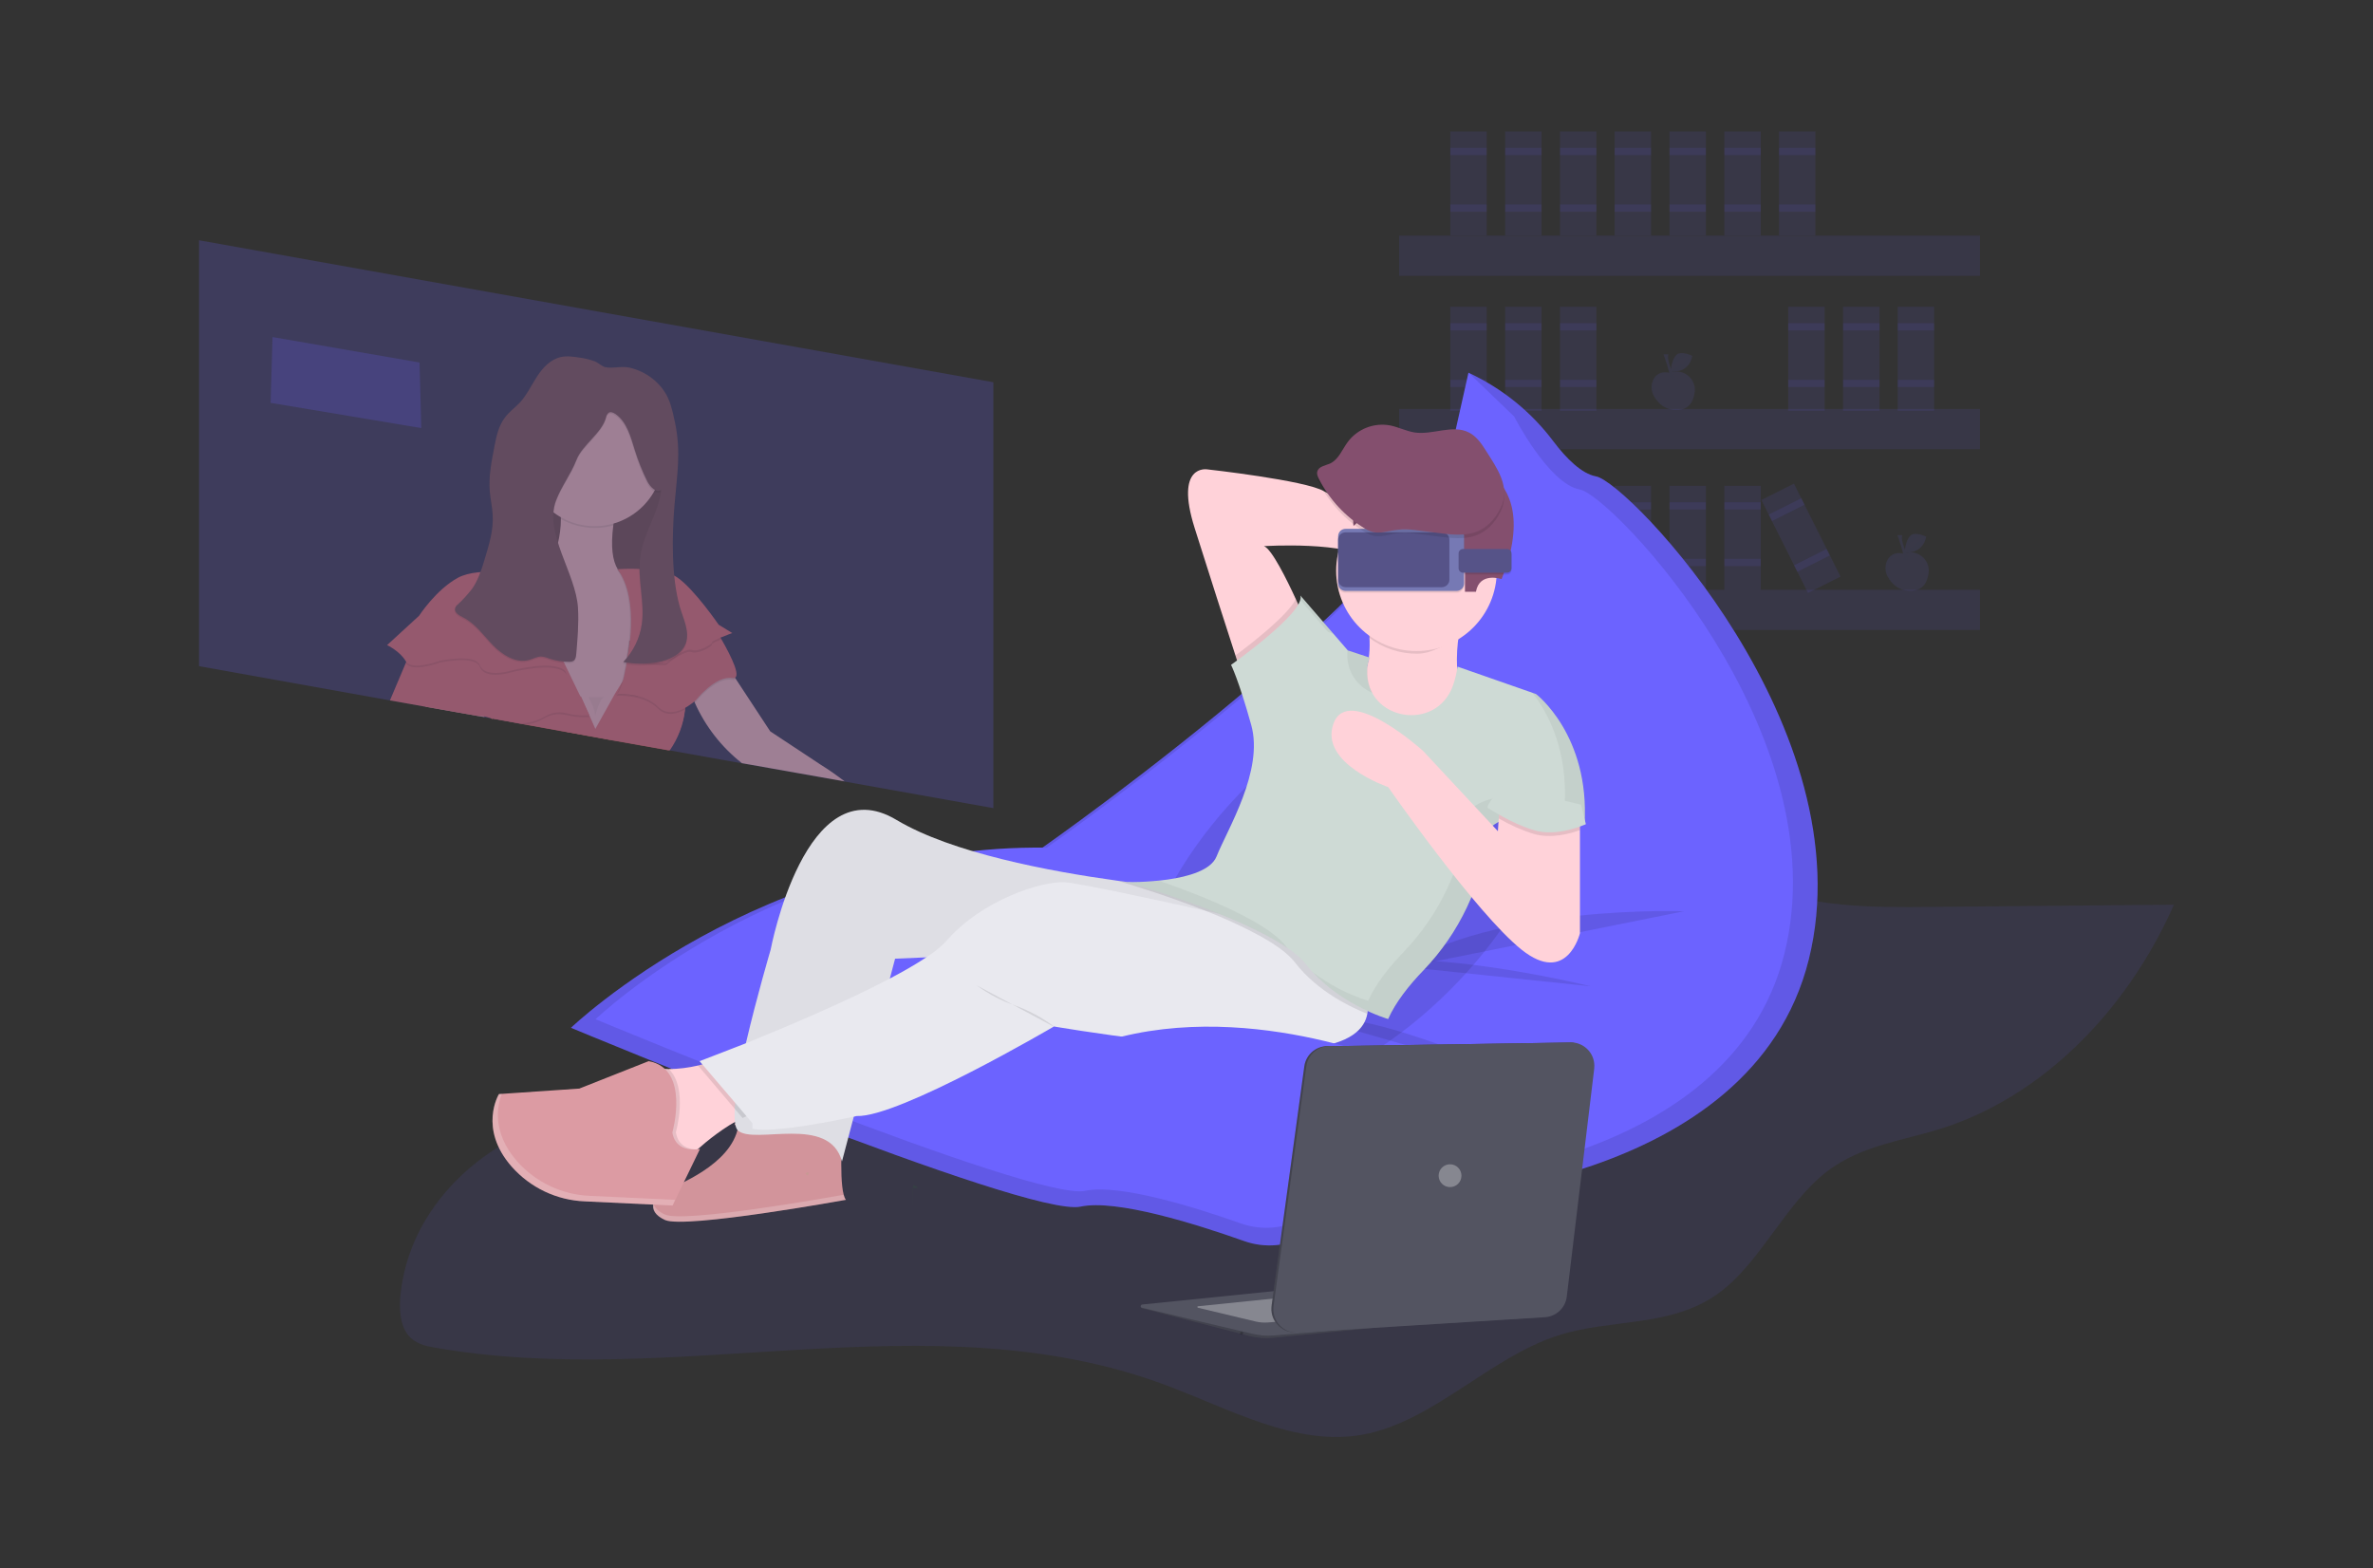 <?xml version="1.0" encoding="utf-8"?>
<!-- Generator: Adobe Illustrator 23.1.1, SVG Export Plug-In . SVG Version: 6.00 Build 0)  -->
<svg version="1.1" id="Layer_1" xmlns="http://www.w3.org/2000/svg" xmlns:xlink="http://www.w3.org/1999/xlink" x="0px" y="0px"
	 viewBox="0 0 1081.4 714.8" style="enable-background:new 0 0 1081.4 714.8;" xml:space="preserve">
<rect x="0" y="0" width="1081.4" height="714.8" fill="#333333" stroke="none"/>
<style type="text/css">
	.st0{opacity:0.1;fill:#6C63FF;enable-background:new    ;}
	.st1{opacity:0.1;}
	.st2{fill:#6C63FF;}
	.st3{opacity:0.2;fill:#6C63FF;enable-background:new    ;}
	.st4{fill:#DC9BA3;}
	.st5{opacity:5.000000e-02;enable-background:new    ;}
	.st6{opacity:0.1;enable-background:new    ;}
	.st7{fill:#FFD2D9;}
	.st8{fill:#E9E9EF;}
	.st9{fill:#CEDAD5;}
	.st10{fill:#844F6E;}
	.st11{opacity:5.000000e-02;}
	.st12{opacity:0.2;fill:#FFFFFF;enable-background:new    ;}
	.st13{opacity:5.000000e-02;fill:#00FF00;enable-background:new    ;}
	.st14{fill:#7679B4;}
	.st15{fill:#565388;}
	.st16{opacity:0.5;}
	.st17{fill:#865A61;}
	.st18{fill:#FDC2CC;}
	.st19{fill:#EC7580;}
	.st20{fill:#535461;}
	.st21{opacity:0.2;enable-background:new    ;}
	.st22{opacity:0.3;fill:#FFFFFF;enable-background:new    ;}
</style>
<title>vr_chat</title>
<rect x="637.6" y="107.4" class="st0" width="264.7" height="18.3"/>
<rect x="637.6" y="186.4" class="st0" width="264.7" height="18.3"/>
<rect x="637.6" y="268.8" class="st0" width="264.7" height="18.3"/>
<rect x="660.9" y="59.9" class="st0" width="16.6" height="47.4"/>
<rect x="660.9" y="67.4" class="st0" width="16.6" height="3.3"/>
<rect x="660.9" y="93.2" class="st0" width="16.6" height="3.3"/>
<rect x="685.9" y="59.9" class="st0" width="16.6" height="47.4"/>
<rect x="685.9" y="67.4" class="st0" width="16.6" height="3.3"/>
<rect x="685.9" y="93.2" class="st0" width="16.6" height="3.3"/>
<rect x="710.9" y="59.9" class="st0" width="16.6" height="47.4"/>
<rect x="710.9" y="67.4" class="st0" width="16.6" height="3.3"/>
<rect x="710.9" y="93.2" class="st0" width="16.6" height="3.3"/>
<rect x="735.8" y="59.9" class="st0" width="16.6" height="47.4"/>
<rect x="735.8" y="67.4" class="st0" width="16.6" height="3.3"/>
<rect x="735.8" y="93.2" class="st0" width="16.6" height="3.3"/>
<rect x="760.8" y="59.9" class="st0" width="16.6" height="47.4"/>
<rect x="760.8" y="67.4" class="st0" width="16.6" height="3.3"/>
<rect x="760.8" y="93.2" class="st0" width="16.6" height="3.3"/>
<rect x="785.8" y="59.9" class="st0" width="16.6" height="47.4"/>
<rect x="785.8" y="67.4" class="st0" width="16.6" height="3.3"/>
<rect x="785.8" y="93.2" class="st0" width="16.6" height="3.3"/>
<rect x="810.7" y="59.9" class="st0" width="16.6" height="47.4"/>
<rect x="810.7" y="67.4" class="st0" width="16.6" height="3.3"/>
<rect x="810.7" y="93.2" class="st0" width="16.6" height="3.3"/>
<rect x="812.4" y="221.4" transform="matrix(0.894 -0.448 0.448 0.894 -22.79 393.874)" class="st0" width="16.6" height="47.4"/>
<rect x="805.9" y="230.4" transform="matrix(0.894 -0.448 0.448 0.894 -17.648 389.564)" class="st0" width="16.6" height="3.3"/>
<rect x="817.4" y="253.5" transform="matrix(0.894 -0.448 0.448 0.894 -26.762 397.197)" class="st0" width="16.6" height="3.3"/>
<rect x="660.9" y="139.8" class="st0" width="16.6" height="47.4"/>
<rect x="660.9" y="147.3" class="st0" width="16.6" height="3.3"/>
<rect x="660.9" y="173.1" class="st0" width="16.6" height="3.3"/>
<rect x="685.9" y="139.8" class="st0" width="16.6" height="47.4"/>
<rect x="685.9" y="147.3" class="st0" width="16.6" height="3.3"/>
<rect x="685.9" y="173.1" class="st0" width="16.6" height="3.3"/>
<rect x="710.9" y="139.8" class="st0" width="16.6" height="47.4"/>
<rect x="710.9" y="147.3" class="st0" width="16.6" height="3.3"/>
<rect x="710.9" y="173.1" class="st0" width="16.6" height="3.3"/>
<rect x="814.9" y="139.8" class="st0" width="16.6" height="47.4"/>
<rect x="814.9" y="147.3" class="st0" width="16.6" height="3.3"/>
<rect x="814.9" y="173.1" class="st0" width="16.6" height="3.3"/>
<rect x="839.9" y="139.8" class="st0" width="16.6" height="47.4"/>
<rect x="839.9" y="147.3" class="st0" width="16.6" height="3.3"/>
<rect x="839.9" y="173.1" class="st0" width="16.6" height="3.3"/>
<rect x="864.8" y="139.8" class="st0" width="16.6" height="47.4"/>
<rect x="864.8" y="147.3" class="st0" width="16.6" height="3.3"/>
<rect x="864.8" y="173.1" class="st0" width="16.6" height="3.3"/>
<rect x="660.9" y="221.4" class="st0" width="16.6" height="47.4"/>
<rect x="660.9" y="228.9" class="st0" width="16.6" height="3.3"/>
<rect x="660.9" y="254.7" class="st0" width="16.6" height="3.3"/>
<rect x="685.9" y="221.4" class="st0" width="16.6" height="47.4"/>
<rect x="685.9" y="228.9" class="st0" width="16.6" height="3.3"/>
<rect x="685.9" y="254.7" class="st0" width="16.6" height="3.3"/>
<rect x="710.9" y="221.4" class="st0" width="16.6" height="47.4"/>
<rect x="710.9" y="228.9" class="st0" width="16.6" height="3.3"/>
<rect x="710.9" y="254.7" class="st0" width="16.6" height="3.3"/>
<rect x="735.8" y="221.4" class="st0" width="16.6" height="47.4"/>
<rect x="735.8" y="228.9" class="st0" width="16.6" height="3.3"/>
<rect x="735.8" y="254.7" class="st0" width="16.6" height="3.3"/>
<rect x="760.8" y="221.4" class="st0" width="16.6" height="47.4"/>
<rect x="760.8" y="228.9" class="st0" width="16.6" height="3.3"/>
<rect x="760.8" y="254.7" class="st0" width="16.6" height="3.3"/>
<rect x="785.8" y="221.4" class="st0" width="16.6" height="47.4"/>
<rect x="785.8" y="228.9" class="st0" width="16.6" height="3.3"/>
<rect x="785.8" y="254.7" class="st0" width="16.6" height="3.3"/>
<g class="st1">
	<path class="st2" d="M761.1,170c0,0-5-1.7-7.5,2.7c-1.3,2.4-1.3,5.4,0.1,7.8c1.6,2.9,4.9,6.7,11.1,6.3c5.3-0.3,7-4.3,7.5-8.1
		c0.6-4.6-2.7-8.7-7.2-9.3c-1.3-0.2-2.6,0-3.8,0.4L761.1,170z"/>
	<path class="st0" d="M754.8,180.9c-1.4-2.4-1.4-5.4-0.1-7.8c2.4-4.4,7.5-2.7,7.5-2.7l0.3-0.1c1.9-0.7,4-0.6,5.9,0.1
		c-2.1-1.3-4.7-1.5-7-0.7l-0.3,0.1c0,0-5-1.7-7.5,2.7c-1.3,2.4-1.3,5.4,0.1,7.8c1.3,2.4,3.3,4.3,5.7,5.4
		C757.5,184.6,755.9,183,754.8,180.9z"/>
	<path class="st3" d="M758.5,172.2c0,0,1.9,1.5,6.4,0"/>
	<path class="st2" d="M758.1,161.5c0,0,3.2,8.7,2.9,11l2.5-0.3c0,0-4.3-7.6-3.2-10.7H758.1z"/>
	<path class="st3" d="M758.1,161.5c0,0,3.2,8.7,2.9,11l2.5-0.3c0,0-4.3-7.6-3.2-10.7H758.1z"/>
	<path class="st2" d="M771.2,162.2c0,0-5.1-2.6-7.3-0.4s-2.6,7.6-2.6,7.6S769.6,170.5,771.2,162.2z"/>
	<path class="st0" d="M771.2,162.2c0,0-5.1-2.6-7.3-0.4s-2.6,7.6-2.6,7.6S769.6,170.5,771.2,162.2z"/>
	<path class="st2" d="M761.3,169.3c0,0,1.3-6.3,9.9-7.1"/>
</g>
<g class="st1">
	<path class="st2" d="M867.7,252.4c0,0-5-1.7-7.5,2.7c-1.3,2.4-1.3,5.4,0.1,7.8c1.6,2.9,4.9,6.7,11.1,6.3c5.3-0.3,7-4.3,7.5-8.1
		c0.6-4.6-2.7-8.7-7.2-9.3c-1.3-0.2-2.6,0-3.8,0.4L867.7,252.4z"/>
	<path class="st0" d="M861.4,263.3c-1.4-2.4-1.4-5.4-0.1-7.8c2.4-4.4,7.5-2.7,7.5-2.7l0.3-0.1c1.9-0.7,4-0.6,5.9,0.1
		c-2.1-1.3-4.7-1.5-7-0.7l-0.3,0.1c0,0-5-1.7-7.5,2.7c-1.3,2.4-1.3,5.4,0.1,7.8c1.3,2.4,3.3,4.3,5.7,5.4
		C864,267,862.4,265.4,861.4,263.3z"/>
	<path class="st3" d="M865.1,254.6c0,0,1.9,1.5,6.4,0"/>
	<path class="st2" d="M864.7,243.9c0,0,3.2,8.7,2.9,11l2.5-0.3c0,0-4.3-7.6-3.2-10.7H864.7z"/>
	<path class="st3" d="M864.7,243.9c0,0,3.2,8.7,2.9,11l2.5-0.3c0,0-4.3-7.6-3.2-10.7H864.7z"/>
	<path class="st2" d="M877.8,244.6c0,0-5.1-2.6-7.3-0.4s-2.6,7.6-2.6,7.6S876.1,252.9,877.8,244.6z"/>
	<path class="st0" d="M877.8,244.6c0,0-5.1-2.6-7.3-0.4s-2.6,7.6-2.6,7.6S876.1,252.9,877.8,244.6z"/>
	<path class="st2" d="M867.8,251.7c0,0,1.3-6.3,9.9-7.1"/>
</g>
<path class="st0" d="M738.9,365.4c20.4,11.8,39.2,28.1,60.4,37.2c25.9,11.1,53.8,11,81.1,10.7l110.3-1
	c-22.3,50.3-61.8,88.2-106.3,102.1c-17.5,5.5-36.1,7.6-51.6,19.3c-19.2,14.6-30.6,42.1-50.1,56c-21.5,15.3-48.3,11.2-72.3,18.8
	c-31.3,9.9-57.4,39.5-89.3,45.3c-30.8,5.6-60.9-11.9-90.8-22.9c-106.8-39.4-222.1,2.7-332.4-16.8c-4.2-0.7-8.7-1.8-11.8-5.5
	c-3.9-4.8-4.3-12.6-3.5-19.4c3.9-34.2,28.4-59.3,54.1-71.7c54.8-26.4,116.3-9.8,174.4-19.3c39.9-6.5,78-25.4,115.4-44
	c39.3-19.5,79.1-38.7,116.3-64C680.8,364.4,693,338.8,738.9,365.4z"/>
<path class="st4" d="M383.8,517.7c0,0-1.7,25,1.7,29.1c0,0-73.2,13.3-82.4,9.2c-9.2-4.2-5-10.8,0-13.3c5-2.5,30-11.7,33.3-29.1
	c0,0-10.8-5,24.1,1.7C395.4,521.9,383.8,517.7,383.8,517.7z"/>
<path class="st5" d="M383.8,517.7c0,0-1.7,25,1.7,29.1c0,0-73.2,13.3-82.4,9.2c-9.2-4.2-5-10.8,0-13.3c5-2.5,30-11.7,33.3-29.1
	c0,0-10.8-5,24.1,1.7C395.4,521.9,383.8,517.7,383.8,517.7z"/>
<path class="st2" d="M669.4,170l0.3,0.1c15.1,7.1,28.3,17.8,38.3,31.2c5.7,7.5,12.7,14.6,19.3,15.8c14.7,2.6,123,115.3,97,220.1
	c-26,104.9-177.6,109.2-177.6,109.2s-32.3,5.5-50.8,16.4c-8.8,5.2-19.3,6.2-28.9,2.8c-22-7.8-58.3-19.2-74.6-15.7
	c-24.3,5.2-232.2-81.5-232.2-81.5s86.7-83.2,214-81.5c0,0,201-140.4,194.1-198.4L669.4,170z"/>
<path class="st6" d="M669.4,170l0.3,0.1c15.1,7.1,28.3,17.8,38.3,31.2c5.7,7.5,12.7,14.6,19.3,15.8c14.7,2.6,123,115.3,97,220.1
	c-26,104.9-177.6,109.2-177.6,109.2s-32.3,5.5-50.8,16.4c-8.8,5.2-19.3,6.2-28.9,2.8c-22-7.8-58.3-19.2-74.6-15.7
	c-24.3,5.2-232.2-81.5-232.2-81.5s86.7-83.2,214-81.5c0,0,201-140.4,194.1-198.4L669.4,170z"/>
<path class="st2" d="M669.2,169.8l20.8,20c0,0,15.8,30.8,30,33.3s118.2,110.7,93.2,211.4S642.6,539.4,642.6,539.4
	s-30.3,5.1-48.1,15.4c-8.8,5.1-19.3,6.2-28.9,2.8c-21.2-7.5-55.6-18.2-71.1-14.9c-23.3,5-223.1-78.2-223.1-78.2
	s83.2-79.9,205.6-78.2c0,0,193.1-134.8,186.4-190.6L669.2,169.8z"/>
<ellipse transform="matrix(0.707 -0.707 0.707 0.707 -106.243 553.066)" class="st6" cx="614.5" cy="404.8" rx="119.5" ry="65.6"/>
<path class="st7" d="M669.2,275.5c0,0-9.2,15-3.3,44.1c5.8,29.1-15,29.1-15,29.1h-41.6l-14.1-36.6l20,1.7c0,0,13.3-3.3,7.5-34.1
	L669.2,275.5z"/>
<path class="st7" d="M544.4,240.6c6.4,20.3,14.3,44.9,18.6,58.1l3,9.3l27.5-28.3c0,0-1.2-2.8-3-6.7c-4-8.7-11-22.9-14.5-24.1
	c0,0,38.3-2.5,49.9,6.7c11.7,9.2,8.3-25,8.3-25s-22.5-1.7-30.8-6.7c-8.3-5-53.3-10-53.3-10S535.2,211.4,544.4,240.6z"/>
<path class="st6" d="M695,491.9c0,0-70.7-32.5-95.7-27.5"/>
<path class="st6" d="M767.4,415.3c0,0-85.7-3.3-132.3,26.6"/>
<path class="st6" d="M725,449.5c0,0-67.4-16.6-103.2-10.8"/>
<path class="st7" d="M294.7,485.3l5.8,42.4l15-1.7c0,0,0.9-0.8,2.4-2.2c4-3.6,12.4-10.5,20.5-14.3c2.7-1.4,5.7-2.3,8.7-2.6l-16.6-25
	c-4.1,1.5-8.2,2.7-12.4,3.7c-4.4,1-8.9,1.6-13.4,1.6C301.3,487.2,297.9,486.6,294.7,485.3z"/>
<path class="st8" d="M336.3,515.2c7.5,6.7,41.6-7.5,47.4,14.1l5.4-20.5l16.5-63.2l2.3-8.7l13.7-0.6l157.8-6.7l8.9-0.4l4.7-0.2
	l-6.3-3.1l-41.6-20.6c0,0-15-1-35.7-3.9l0,0c-31.3-4.3-75.7-12.7-100.8-27.7c-41.6-25-57.4,59.1-57.4,59.1s-6.3,21.3-11.2,42.3
	c-2.3,10-4.3,20-5,27.5C334.5,509.1,334.7,513.8,336.3,515.2z"/>
<path class="st5" d="M336.3,515.2c7.5,6.7,41.6-7.5,47.4,14.1l5.4-20.5l16.5-63.2l2.3-8.7l14.1-0.8l152.4-9.4l9.4-0.6l2.9-0.2
	l3.8-0.2l-45.4-20.4c0,0-15-1-35.7-3.9l0,0c-31.3-4.3-75.7-12.7-100.8-27.7c-41.6-25-57.4,59.1-57.4,59.1s-6.3,21.3-11.2,42.3
	c-2.3,10-4.3,20-5,27.5C334.5,509.1,334.7,513.8,336.3,515.2z"/>
<path class="st6" d="M318.1,485.6l14.5,17.1l5.8,6.8c2.7-1.4,5.7-2.3,8.7-2.6l-16.6-25C326.4,483.4,322.3,484.7,318.1,485.6z"/>
<path class="st8" d="M318.8,483.6l16.3,19.1l7.8,9.2v2.5c9.6,2.2,39.6-4.1,46.2-5.5c0.8-0.2,1.3-0.3,1.3-0.3
	c19.1,0.8,89.9-40.8,89.9-40.8s77.4,13.3,114.9,10c20.9-1.9,26.8-9.4,27.9-15.8c0.5-3.1,0.1-6.3-1.2-9.2l-33.4-23.5l-4.4-3.1l-7.1-5
	c0,0-12.3-2.8-27.9-6.2l0,0c-24.4-5.4-57-12.4-63.6-12.9c-10.8-0.8-38.3,8.3-54.1,26.6c-2.7,2.9-5.8,5.4-9.2,7.5l-0.4,0.3
	c-4.4,2.9-9.9,6.1-16,9.3c-20.1,10.6-47,22-65.5,29.5C327.5,480.3,318.8,483.6,318.8,483.6z"/>
<path class="st6" d="M294.7,485.3l5.8,42.4l15-1.7c0,0,0.9-0.8,2.4-2.2c-3.3,0.1-8.8-0.9-9.9-7.8c0,0,5.8-20.2-3.3-28.9
	C301.3,487.3,297.9,486.6,294.7,485.3z"/>
<path class="st4" d="M306.4,516.1c0,0,8.3-29.1-10.8-32.5l-31.6,12.5l-36.6,2.5c0,0-9.6,15.6,5.8,33.1c8.5,9.6,20.5,15.3,33.3,15.8
	l40,1.9l12.5-25.8C318.8,523.6,308,526,306.4,516.1z"/>
<path class="st6" d="M509.6,401.5c4.2,1.2,21.5,6.4,39.3,13.4l0,0c8.8,3.4,17.3,7.3,25.6,11.8c1.7,1,3.3,1.9,4.9,2.9
	c4.7,3,8.4,6,10.7,9c10.3,13.3,25.4,20.4,32.9,23.4c0.5-3.1,0.1-6.3-1.2-9.2l-33.4-23.5l4.7-0.2l-6.3-3.1l3.8-0.2l-45.4-20.4
	C545.2,405.4,530.2,404.3,509.6,401.5z"/>
<path class="st6" d="M563,298.7l3,9.3l27.5-28.3c0,0-1.2-2.8-3-6.7C587,280.3,570.4,293.2,563,298.7z"/>
<path class="st9" d="M662.1,312.5c1-2.8,1.7-5.7,2.1-8.7l35.8,12.5c0,0,24.6,18.7,22.1,59.5c0,0-30.4-11.2-43.7,2.1l-0.3,2.3
	c-2.8,23.3-13.1,45-29.3,61.9c-6.7,6.9-12.9,14.8-16.2,22.3c0,0-23.3-6.7-37.5-25C581,421.2,513.6,402,513.6,402s35.8,0.8,40.8-11.7
	s21.6-39.1,15.8-59.9S561,303,561,303s34.1-24.1,31.6-31.6l21.6,25l10,3.3c-0.8,1.9-1.2,4-1.2,6.1
	C622.6,328.4,654.5,333.8,662.1,312.5z"/>
<path class="st2" d="M632.2,483.2c0,0-80.7-33.3-146.5-1.7l15.8,33.3l75.7,1.7L632.2,483.2z"/>
<path class="st6" d="M623.9,290.6c-0.3-3.1-0.7-6.2-1.3-9.3l46.6-4.2c0,0-3.2,2.8-4.6,13.2c-5.5,3.2-11.9,7.6-18.7,7.6
	C638,298,630.3,295.4,623.9,290.6z"/>
<circle class="st7" cx="645.5" cy="260.1" r="36.6"/>
<path class="st10" d="M672.6,269.7h-5v-14.1l-5-15c0,0-25-11.7-36.6-9.2l-9.2,8.3c0,0-2.5-20,12.5-27.5s41.6-4.2,48.3,1.7
	c6.7,5.8,17.5,15.8,9.2,43.3l-2.5,6.7C684.2,263.9,674.2,260.5,672.6,269.7z"/>
<g class="st11">
	<path d="M607.9,288.9l-2.7-0.9l-12.6-14.5c0.2-0.7,0.3-1.4,0.1-2.1L607.9,288.9z"/>
	<path d="M625.4,315.8c-6.6-2.9-11.7-9.2-11.4-18.3c0-0.5,0-1,0.1-1.4l0.3,0.3l10,3.3c-0.8,1.9-1.2,4-1.2,6.1
		C623,309.3,623.8,312.7,625.4,315.8z"/>
	<path d="M528.3,401.4c20.9,7.3,49.1,18.7,57.7,29.8c0.2,0.3,0.4,0.5,0.6,0.8c-22.9-15.7-73-30-73-30
		C518.5,402.1,523.4,401.9,528.3,401.4z"/>
	<path d="M623.5,456.1c3.3-7.5,9.5-15.4,16.2-22.3c16.2-16.9,26.5-38.6,29.3-61.9l0.3-2.3c13.3-13.3,43.7-2.1,43.7-2.1
		c1.6-25.9-7.7-42.9-14.7-51.8l1.8,0.6c0,0,24.6,18.7,22.1,59.5c0,0-30.4-11.2-43.7,2.1l-0.3,2.3c-2.8,23.3-13.1,45-29.3,61.9
		c-6.7,6.9-12.9,14.8-16.2,22.3c0,0-20.3-5.8-34.5-21.4C605.8,448.8,614.3,453.2,623.5,456.1z"/>
</g>
<path class="st7" d="M632.6,358.7c0,0,39.9,57.4,60.8,74.1c20.8,16.6,26.6-7.5,26.6-7.5v-53.3l-36.6-4.2L683,373l-0.4,5.8
	l-34.1-36.6c0,0-34.1-30.8-40.8-12.5C601,347.9,632.6,358.7,632.6,358.7z"/>
<path class="st6" d="M683,373c5,2.9,10.3,5.3,15.8,7c7.9,2.4,16.9-0.1,21.2-1.7v-6.2l-36.6-4.2L683,373z"/>
<path class="st9" d="M720.5,366.7l2.2,8.9c0,0-13,6.1-23.8,2.7c-10.8-3.3-19.1-9.2-20.8-10c-1.7-0.8,6.7-10,6.7-10L720.5,366.7z"/>
<path class="st6" d="M480.8,468.2c-5.6-4.3-11.7-7.6-18.3-10c-6.3-2.2-12.1-5.2-17.5-9.2"/>
<path class="st12" d="M227.3,498.6l1.4-0.1c-2,5-4.8,17.3,6.9,30.7c8.5,9.6,20.5,15.3,33.3,15.8l38.8,1.8l-1.2,2.6l-40-1.9
	c-12.8-0.5-24.8-6.2-33.3-15.8C217.8,514.2,227.3,498.6,227.3,498.6z"/>
<path class="st13" d="M416,541.4h0.1c-0.1,2-0.3,6-0.3,10.5C415.8,548,415.9,544.1,416,541.4z"/>
<path class="st13" d="M368.6,534.3c-0.1,0.5-0.2,1-0.4,1.5C367.4,535.3,366.2,534.4,368.6,534.3z"/>
<path class="st12" d="M303,553.5c8.5,3.9,72.7-7.4,81.4-9c0.2,0.8,0.5,1.6,1,2.3c0,0-73.2,13.3-82.4,9.2c-4.7-2.1-5.9-4.9-5.3-7.5
	C298.3,550.3,299.8,552,303,553.5z"/>
<path class="st13" d="M416.1,541.4c0-0.8,0.1-1.3,0.1-1.3S420.5,541.7,416.1,541.4z"/>
<path class="st6" d="M663.8,270.1h-50.6c-1.9,0-3.4-1.5-3.4-3.4v-21.5c0-1.9,1.5-3.4,3.4-3.4h50.6c1.9,0,3.4,1.5,3.4,3.4v21.5
	C667.2,268.6,665.6,270.1,663.8,270.1z"/>
<path class="st6" d="M686.8,261.8h-20.1c-1.1,0-2-0.9-2-2V253c0-1.1,0.9-2,2-2h20.1c1.1,0,2,0.9,2,2v6.8
	C688.8,260.9,687.9,261.8,686.8,261.8z"/>
<path class="st14" d="M663.8,269.3h-50.6c-1.9,0-3.4-1.5-3.4-3.4v-21.5c0-1.9,1.5-3.4,3.4-3.4h50.6c1.9,0,3.4,1.5,3.4,3.4v21.5
	C667.2,267.8,665.6,269.3,663.8,269.3z"/>
<path class="st15" d="M657.1,267.6h-43.9c-1.9,0-3.4-1.5-3.4-3.4V246c0-1.9,1.5-3.4,3.4-3.4h43.9c1.9,0,3.4,1.5,3.4,3.4v18.2
	C660.5,266.1,658.9,267.6,657.1,267.6z"/>
<path class="st15" d="M686.8,261h-20.1c-1.1,0-2-0.9-2-2v-6.8c0-1.1,0.9-2,2-2h20.1c1.1,0,2,0.9,2,2v6.8
	C688.8,260.1,687.9,261,686.8,261z"/>
<path class="st6" d="M622.2,242.6c-9-5.4-16.3-13.3-21.1-22.6c-0.6-1.1-1.1-2.3-0.8-3.5c0.6-2.3,3.5-2.7,5.7-3.6
	c4-1.8,5.6-6.4,8.2-9.9c4.5-6,12-8.9,19.4-7.5c3.8,0.8,7.3,2.6,11.1,3.2c8.3,1.2,17.3-3.8,24.7,0c3.4,1.7,5.7,5,7.7,8.2
	c5.1,8.1,11.4,16.6,6.8,26.1c-2.6,5.4-6.8,9.9-12.8,11.5c-5.9,1.6-12.8,0.3-18.8-0.4c-5-0.5-10.1-1.7-15.1-1.1
	C631.5,243.6,627.8,246,622.2,242.6z"/>
<path class="st10" d="M622.2,241c-9-5.4-16.3-13.3-21.1-22.6c-0.6-1.1-1.1-2.3-0.8-3.5c0.6-2.3,3.5-2.7,5.7-3.6
	c4-1.8,5.6-6.4,8.2-9.9c4.5-6,12-8.9,19.4-7.5c3.8,0.8,7.3,2.6,11.1,3.2c8.3,1.2,17.3-3.8,24.7,0c3.4,1.7,5.7,5,7.7,8.2
	c5.1,8.1,11.4,16.6,6.8,26.1c-2.6,5.4-6.8,9.9-12.8,11.5c-5.9,1.6-12.8,0.3-18.8-0.4c-5-0.5-10.1-1.7-15.1-1.1
	C631.5,241.9,627.8,244.3,622.2,241z"/>
<polygon class="st3" points="191.2,165.2 124.2,153.6 123.3,183.6 192,195.1 "/>
<polygon class="st3" points="90.7,109.5 90.7,303.6 177.7,319.2 194,322.1 217.7,326.3 220.7,326.9 223.2,327.3 224.1,327.5 
	224.3,327.5 236.9,329.8 239.6,330.2 257.4,333.4 277.8,337.1 304.8,341.9 305.3,342 338.2,347.9 385,356.2 452.7,368.3 
	452.7,174.2 "/>
<g class="st16">
	<rect x="242.3" y="208.9" class="st17" width="61.9" height="64.2"/>
	<rect x="242.3" y="200" class="st6" width="61.9" height="64.2"/>
	<path class="st18" d="M227.5,291.4l1.5,2.1l4.9,6.8l0.7,1l2.4,3.4l0.5,0.7l8.4,11.8l0.5,0.8l5.1,7.2l0.5,0.7l5.4,7.5l20.4,3.7
		l2.8-0.3l9.7-18.8l0.3-0.6l0-0.1l5.2-10.1l0.2-0.4l0.1-0.4l0.5-3.4v-0.1l0.1-0.6l0,0V302l1.7-12.7v-0.1l2.2-16.2l1.2-8.8l0.3-2.1
		c-2,1-4.1,1.7-6.3,2.1c-1.4,0.3-2.8,0.4-4.2,0.5h-0.1c-1.2,0-2.4-0.2-3.6-0.5c-2.7-0.7-5-2.4-6.4-4.8l0,0c-2.3-3.8-3.3-10-2-20
		c0-0.3,0.1-0.5,0.1-0.8c0.3-2.2,0.7-4.6,1.3-7.2l-23.3-11.3l-0.3-0.2l-3.3-1.6c0,0,0.5,2.4,0.9,6l0.1,0.6c0.4,3.6,0.7,7.3,0.6,11
		c0,0.3,0,0.5,0,0.8c0,3.7-0.5,7.4-1.4,11.1c0,0.1-0.1,0.3-0.1,0.4c-1.7,6.2-5.3,11.2-11.9,12.4c-1.8,0.3-3.7,0.3-5.6,0.1
		c-2.4-0.3-4.8-0.3-7.2,0.2C213.5,264.4,227.5,291.4,227.5,291.4z"/>
	<path class="st6" d="M281,231.4c-0.6,2.9-1.1,5.6-1.4,8c-2.8,0.8-5.7,1.2-8.6,1.2c-5.3,0-10.6-1.4-15.3-4
		c0.1-6.1-0.5-12.3-1.7-18.3L281,231.4z"/>
	<circle class="st18" cx="271" cy="208.7" r="31.1"/>
	<path class="st19" d="M220.3,317.1c0,0,0.2,0.3,0.4,0.8c1.6,3.1,2.8,6.3,3.6,9.6l12.6,2.3l2.7,0.5l17.7,3.2l20.4,3.7l27,4.8
		c4-5.4,6.6-11.8,7.4-18.5c0-0.3,0.1-0.5,0.1-0.8c0.1-1.3,0.2-2.6,0.2-3.9l0,0c0,0,0-0.1,0-0.1v0c0-0.4,0-0.9,0-1.4
		c-0.2-9-9-10.8-16.5-10.8c-3.5,0.1-7,0.4-10.4,1.2l-1.8,2.9l0,0l0,0l-0.7,1.1l0,0l-2.5,4l-9.2,16.5l-2.7-6.2l-0.2-0.4l0,0l-3.6-8.2
		h-0.4l-18.6-0.1L220.3,317.1z"/>
	<path class="st19" d="M224.1,327.7c0-0.1,0-0.2-0.1-0.2c-0.9-3.3-2.2-6.5-3.8-9.6h0.4l25.8,0.1l18,0.1h0.4l3.5,7.9l0.1,0.3l0.2,0.4
		l2.7,6.1l9.2-16.5l0,0l0.1-0.2l1.8-2.9l0.8-1.4l0,0l0.4-0.7l1.8-2.9c0,0,1.6-0.4,4-0.7l0.8-0.1c0.6-0.1,1.3-0.1,2.1-0.2l0.7,0h0.1
		l1.3-0.1c0.4,0,0.8,0,1.2,0c1.1,0,2.3,0,3.5,0.1l0.9,0.1c2.4,0.2,4.8,0.8,7,1.9c0.2,0.1,0.3,0.2,0.5,0.3c0.5,0.3,1.1,0.7,1.5,1.1
		c0.2,0.2,0.4,0.3,0.6,0.5c0.5,0.4,0.9,0.9,1.3,1.4c0.2,0.4,0.5,0.7,0.6,1.1c0.2,0.4,0.4,0.8,0.5,1.3c0.1,0.5,0.2,0.9,0.3,1.4
		c0.1,0.5,0.1,1.1,0.1,1.6c0,0.2,0,0.4,0,0.6v0.1c0,0,0,0,0,0.1l0,0c0,0.5,0,0.9,0,1.4c0,0.3,0,0.6,0,0.9c0,0,0,0,0,0l0,0
		c0,0.2,0,0.5,0,0.7c0,0.2,0,0.5-0.1,0.8c-0.1,0.3,0,0.5-0.1,0.8c-0.7,6.7-3.1,13.1-7,18.7l-0.5-0.1l-27-4.8l-20.4-3.7l-17.7-3.2
		l-2.7-0.5l-12.6-2.3c0,0.1,0.1,0.2,0.1,0.3L224.1,327.7z"/>
	<path class="st18" d="M314.4,314c0.5,1.9,1.2,3.8,2,5.6l0.2,0.6c4.8,10.8,12.2,20.3,21.5,27.6l46.8,8.3c-3.5-2.7-7.2-5.3-10.9-7.6
		L351,333.3l-15.7-23.9l-0.3-0.5l-4.4-6.7L314.4,314z"/>
	<path class="st6" d="M335.3,309.3c-0.4,0.5-1.1,0.7-1.7,0.5c-7.7-1.2-16.5,10-16.5,10l-0.4,0.4c-0.9-2-1.6-4.1-2.2-6.2l16.1-11.9
		L335.3,309.3z"/>
	<path class="st6" d="M312.3,323.3c-3.6,2-8.6,3.5-12.5-0.4c-6.7-6.7-18.5-5.8-19.2-5.8c1.2-0.2,2.3-2.6,3.2-5.9l1.8-2.9
		c0,0,26.5-6.2,26.9,9.6C312.6,319.7,312.5,321.5,312.3,323.3z"/>
	<path class="st6" d="M298.4,289.3l-2.4,17.5l-5.4,10.6c-3.4-0.9-6.8-1.2-10.3-1c3.8-0.5,6.3-24.4,6.3-24.4l0.2,0L298.4,289.3z"/>
	<path class="st19" d="M333.7,309c-7.7-1.2-16.5,10-16.5,10s-10.4,10-17.3,3.1c-6.7-6.7-18.5-5.8-19.2-5.8
		c3.8-0.5,6.3-24.4,6.3-24.4l0.2,0l36.9-8.2c0,0,2.2,3.4,4.7,7.7C333.2,299.1,338.6,309.8,333.7,309z"/>
	<path class="st6" d="M324.4,293.7c0.4,0.8-6.2,4.6-9.2,3.5s-10.8,5-11.5,5.8s-18.1-1.2-18.1-1.2c0.7-3.3,1.2-6.5,1.5-9.9l36.9-8.2
		c0,0,2.2,3.4,4.7,7.7C326.4,292.3,324.2,293.3,324.4,293.7z"/>
	<path class="st6" d="M302.1,262.1l-3.7,27.1l-1.8,12.8c-5.2-0.4-11.4-1.1-11.4-1.1s6.5-27.3-4.2-41.5l0.6,0
		C287.7,269.5,302.1,262.1,302.1,262.1z"/>
	<path class="st19" d="M281.4,259.4c0,0,19.6-1.5,27.3,3.8s18.8,21.5,18.8,21.5l6.2,3.8c0,0-9.6,3.5-9.2,4.2s-6.2,4.6-9.2,3.5
		s-10.8,5-11.5,5.8s-18.1-1.2-18.1-1.2S292.1,273.7,281.4,259.4z"/>
	<path class="st18" d="M194,322.1l23.8,4.2l3,0.5l-0.1-0.3c-0.7-2.3-1.7-4.4-3-6.3c-7.3-10-23.5,0-23.5,0S194,320.9,194,322.1z"/>
	<path class="st6" d="M194,322.1l23.8,4.2l3,0.5l-0.1-0.3c-0.7-2.3-1.7-4.4-3-6.3c-7.3-10-23.5,0-23.5,0S194,320.9,194,322.1z"/>
	<path class="st6" d="M224.1,327.7c0-0.1,0-0.2-0.1-0.2c-0.9-3.3-2.2-6.5-3.8-9.6h0.4l25.8,0.1l18,0.1l3.8,7.9l0.2,0.3l0.2,0.4l0,0
		c-0.3,0-3.7,0.7-10.4-0.8c-2.1-0.5-4.2-0.6-6.3-0.1c-2.8,0.6-4.8,2.2-7.2,3.2c-1.7,0.6-3.4,1-5.2,1.2l-2.7-0.5l-12.6-2.3
		c0,0.1,0.1,0.2,0.1,0.3L224.1,327.7z"/>
	<path class="st19" d="M177.7,319.2l16.3,2.9l23.8,4.2c1,0,1.9,0,2.9,0.2c0.9,0.2,1.7,0.4,2.6,0.7c0.3,0.1,0.7,0.3,1,0.4l0.2,0.1
		c0-0.1,0-0.2-0.1-0.3l12.6,2.3c2.7-0.1,5.4-0.6,7.9-1.5c2.3-0.9,4.2-2.4,6.7-3.1c2.2-0.6,4.5-0.6,6.7,0c5.6,1.3,9,1,10,0.8l0,0
		c0.1,0,0.2,0,0.3,0l0,0l-0.2-0.4l0,0l-3.6-7.5l-0.4-0.8l0,0l-7.3-15.1l-0.4-0.8l-4.6-9.5l0,0h-0.3l-22.8,1.6l-1.6,0.1l-3,0.2l0,0
		h-0.7l-36.2,2.5l-2.4,5.5l-0.2,0.5L177.7,319.2z"/>
	<path class="st6" d="M258.3,307.5c-4.2-6.9-26.5-0.8-26.5-0.8s-10.8,3.1-13.1-2.7c-2.3-5.8-18.8-1.9-18.8-1.9s-12,4.5-14.9,0.2
		l2.6-6l64.3-4.4L258.3,307.5z"/>
	<path class="st19" d="M239.8,262.1c0,0-21.1-4.2-31.1,1.2c-10,5.4-17.7,17.3-17.7,17.3l-14.6,13.4c0,0,5.8,2.7,8.5,7.3
		c2.7,4.6,15,0,15,0s16.5-3.8,18.8,1.9s13.1,2.7,13.1,2.7s22.3-6.2,26.5,0.8L239.8,262.1z"/>
	<path class="st6" d="M264.2,163.6c-2.9-0.5-5.8-0.9-8.6-0.3c-4.7,1-8.3,4.8-10.9,8.8c-2.6,4-4.7,8.4-7.9,12
		c-2.2,2.4-4.8,4.3-6.8,6.8c-2.8,3.8-3.8,8.6-4.8,13.2c-1.3,6.8-2.7,13.7-2.1,20.6c0.3,3.5,1.1,6.9,1.3,10.4
		c0.4,7-1.7,13.9-3.7,20.6c-1.4,4.6-2.9,9.4-5.7,13.3c-2,2.5-4.1,4.9-6.5,7.1c-0.5,0.5-1,1.1-1.2,1.7c-0.5,2,1.9,3.3,3.7,4.2
		c5.6,2.8,9.3,8.2,13.6,12.7c4.4,4.5,10.6,8.3,16.6,6.6c1.8-0.5,3.5-1.6,5.3-1.5c1.3,0.1,2.5,0.4,3.6,0.9c2.9,1,6,1.6,9.2,1.5
		c0.7,0.1,1.4-0.1,2-0.4c0.9-0.6,1.1-1.9,1.2-3c0.6-7,1.2-14,0.8-21c-0.9-15.8-15.5-34.2-10-49c2.4-6.5,6.8-12.1,9.3-18.5
		c2.6-6.8,11.7-12.4,13.5-19.4c0.1-0.8,0.5-1.6,1.2-2.1c1-0.6,2.2-0.1,3.1,0.6c5.2,3.6,6.9,10.4,8.8,16.5c1.5,4.9,3.4,9.7,5.7,14.3
		c1.2,2.5,3.9,5.4,6.3,3.9c-1.2,10.5-8,19.7-9.5,30.1c-1.5,10.2,2.1,20.6,0.7,30.8c-0.9,6.6-3.9,12.7-8.5,17.5
		c5.2,1,10.5,1.1,15.7,0.1c5.3-0.9,10.9-3.4,12.8-8.5c2.1-5.5-1.1-11.4-2.8-17.1c-3.9-13.6-3.6-29.7-2.4-43.8
		c1.3-14.5,3.2-27.2,0-41.4c-0.7-3.5-1.7-6.9-3.1-10.2c-3.2-6.8-9.8-11.7-17.1-13.3c-3.7-0.9-7.5,0.5-11-0.2c-1.7-0.3-3.3-2-5-2.7
		C268.8,164.5,266.6,163.9,264.2,163.6z"/>
	<path class="st17" d="M312.5,293.3c-1.9,5-7.5,7.5-12.8,8.5c-5.2,0.9-10.5,0.9-15.7-0.1c4.6-4.8,7.6-10.9,8.5-17.5
		c1.4-10.2-2.2-20.6-0.7-30.8c1.5-10.5,8.3-19.6,9.5-30.1c-2.3,1.5-5-1.4-6.3-3.9c-2.3-4.6-4.2-9.4-5.7-14.2
		c-1.9-6.1-3.6-12.9-8.8-16.5c-0.9-0.6-2.2-1.2-3.1-0.6c-0.6,0.5-1.1,1.3-1.2,2.1c-1.8,7.1-10.9,12.6-13.5,19.4
		c-2.5,6.5-6.9,12.1-9.3,18.5c-5.6,14.9,9.1,33.2,10,49c0.4,7-0.2,14-0.8,21c-0.1,1.1-0.3,2.4-1.2,3c-0.6,0.4-1.3,0.5-2,0.5
		c-3.1,0-6.2-0.5-9.2-1.5c-1.2-0.5-2.4-0.8-3.6-0.9c-1.9,0-3.5,1-5.3,1.5c-6,1.8-12.2-2.1-16.6-6.6c-4.4-4.5-8-9.9-13.6-12.7
		c-1.8-0.9-4.2-2.2-3.7-4.2c0.2-0.7,0.6-1.3,1.2-1.7c2.4-2.2,4.5-4.6,6.5-7.1c2.8-4,4.3-8.7,5.7-13.3c2-6.7,4.2-13.6,3.7-20.6
		c-0.2-3.5-1-6.9-1.3-10.4c-0.6-6.9,0.8-13.8,2.1-20.6c0.9-4.6,1.9-9.4,4.8-13.2c1.9-2.6,4.6-4.5,6.8-6.8c3.2-3.5,5.3-8,7.9-12
		c2.6-4,6.2-7.8,10.9-8.8c2.8-0.6,5.8-0.1,8.6,0.3c2.3,0.3,4.6,0.9,6.8,1.7c1.7,0.7,3.3,2.4,5,2.7c3.5,0.6,7.3-0.7,11,0.2
		c7.2,1.7,13.8,6.6,17.1,13.3c0.6,1.3,1.2,2.7,1.6,4.2c0.6,2,1.1,4,1.5,6.1c0.1,0.4,0.2,0.8,0.3,1.3l0,0c2.8,13.5,1,23.4-0.2,37.5
		c-1.2,14.1-1.5,32.9,2.4,46.5C311.3,281.8,314.5,287.7,312.5,293.3z"/>
	<path class="st5" d="M268.1,317.7c0,0,3.1,5,3.1,8.5c0,0,2.3-8.5,4.2-8.5H268.1z"/>
</g>
<path class="st20" d="M520.6,595L627,584l1.3,20.9l-48.6,4.8c-3.3,0.3-6.7,0-10-0.8l-49.1-12.7c-0.4-0.1-0.6-0.5-0.5-0.8
	C520.1,595.2,520.3,595,520.6,595z"/>
<path class="st21" d="M520.6,595L627,584l1.3,20.9l-48.6,4.8c-3.3,0.3-6.7,0-10-0.8l-49.1-12.7c-0.4-0.1-0.6-0.5-0.5-0.8
	C520.1,595.2,520.3,595,520.6,595z"/>
<path class="st20" d="M520.6,594.5l107.2-10.9l1.3,21l-48.6,4c-3.3,0.3-6.7,0-10-0.8l-50-11.8c-0.4,0-0.7-0.4-0.7-0.7
	C519.9,594.8,520.2,594.5,520.6,594.5L520.6,594.5z"/>
<path class="st22" d="M546,595.3l56.7-5.8l0.7,11.1l-25.7,2.1c-1.8,0.1-3.6,0-5.3-0.4L546,596c-0.2,0-0.4-0.2-0.3-0.4
	C545.6,595.4,545.8,595.3,546,595.3z"/>
<path class="st20" d="M606.1,476.8l109.9-1.7c5.9,0.6,10.2,5.8,9.6,11.7c0,0.1,0,0.1,0,0.2l-12.5,103.8c-0.6,5.1-4.8,9.1-10,9.4
	l-112.4,7c-5.9,0.4-11-4.2-11.3-10.1c0-0.7,0-1.5,0.1-2.2l14.9-109C595.2,480.2,600.4,476.2,606.1,476.8z"/>
<path class="st21" d="M606.1,476.8l109.9-1.7c5.9,0.6,10.2,5.8,9.6,11.7c0,0.1,0,0.1,0,0.2l-12.5,103.8c-0.6,5.1-4.8,9.1-10,9.4
	l-112.4,7c-5.9,0.4-11-4.2-11.3-10.1c0-0.7,0-1.5,0.1-2.2l14.9-109C595.2,480.2,600.4,476.2,606.1,476.8z"/>
<path class="st20" d="M607,476.8l109.9-1.7c5.9,0.6,10.2,5.8,9.6,11.7c0,0.1,0,0.1,0,0.2L714,590.9c-0.6,5.1-4.8,9.1-10,9.4
	l-112.4,7c-5.9,0.4-11-4.2-11.3-10.1c0-0.7,0-1.5,0.1-2.2l14.9-109C596.1,480.2,601.3,476.2,607,476.8z"/>
<circle class="st22" cx="660.8" cy="535.8" r="5.2"/>
<circle class="st21" cx="565.8" cy="607.6" r="0.7"/>
</svg>
